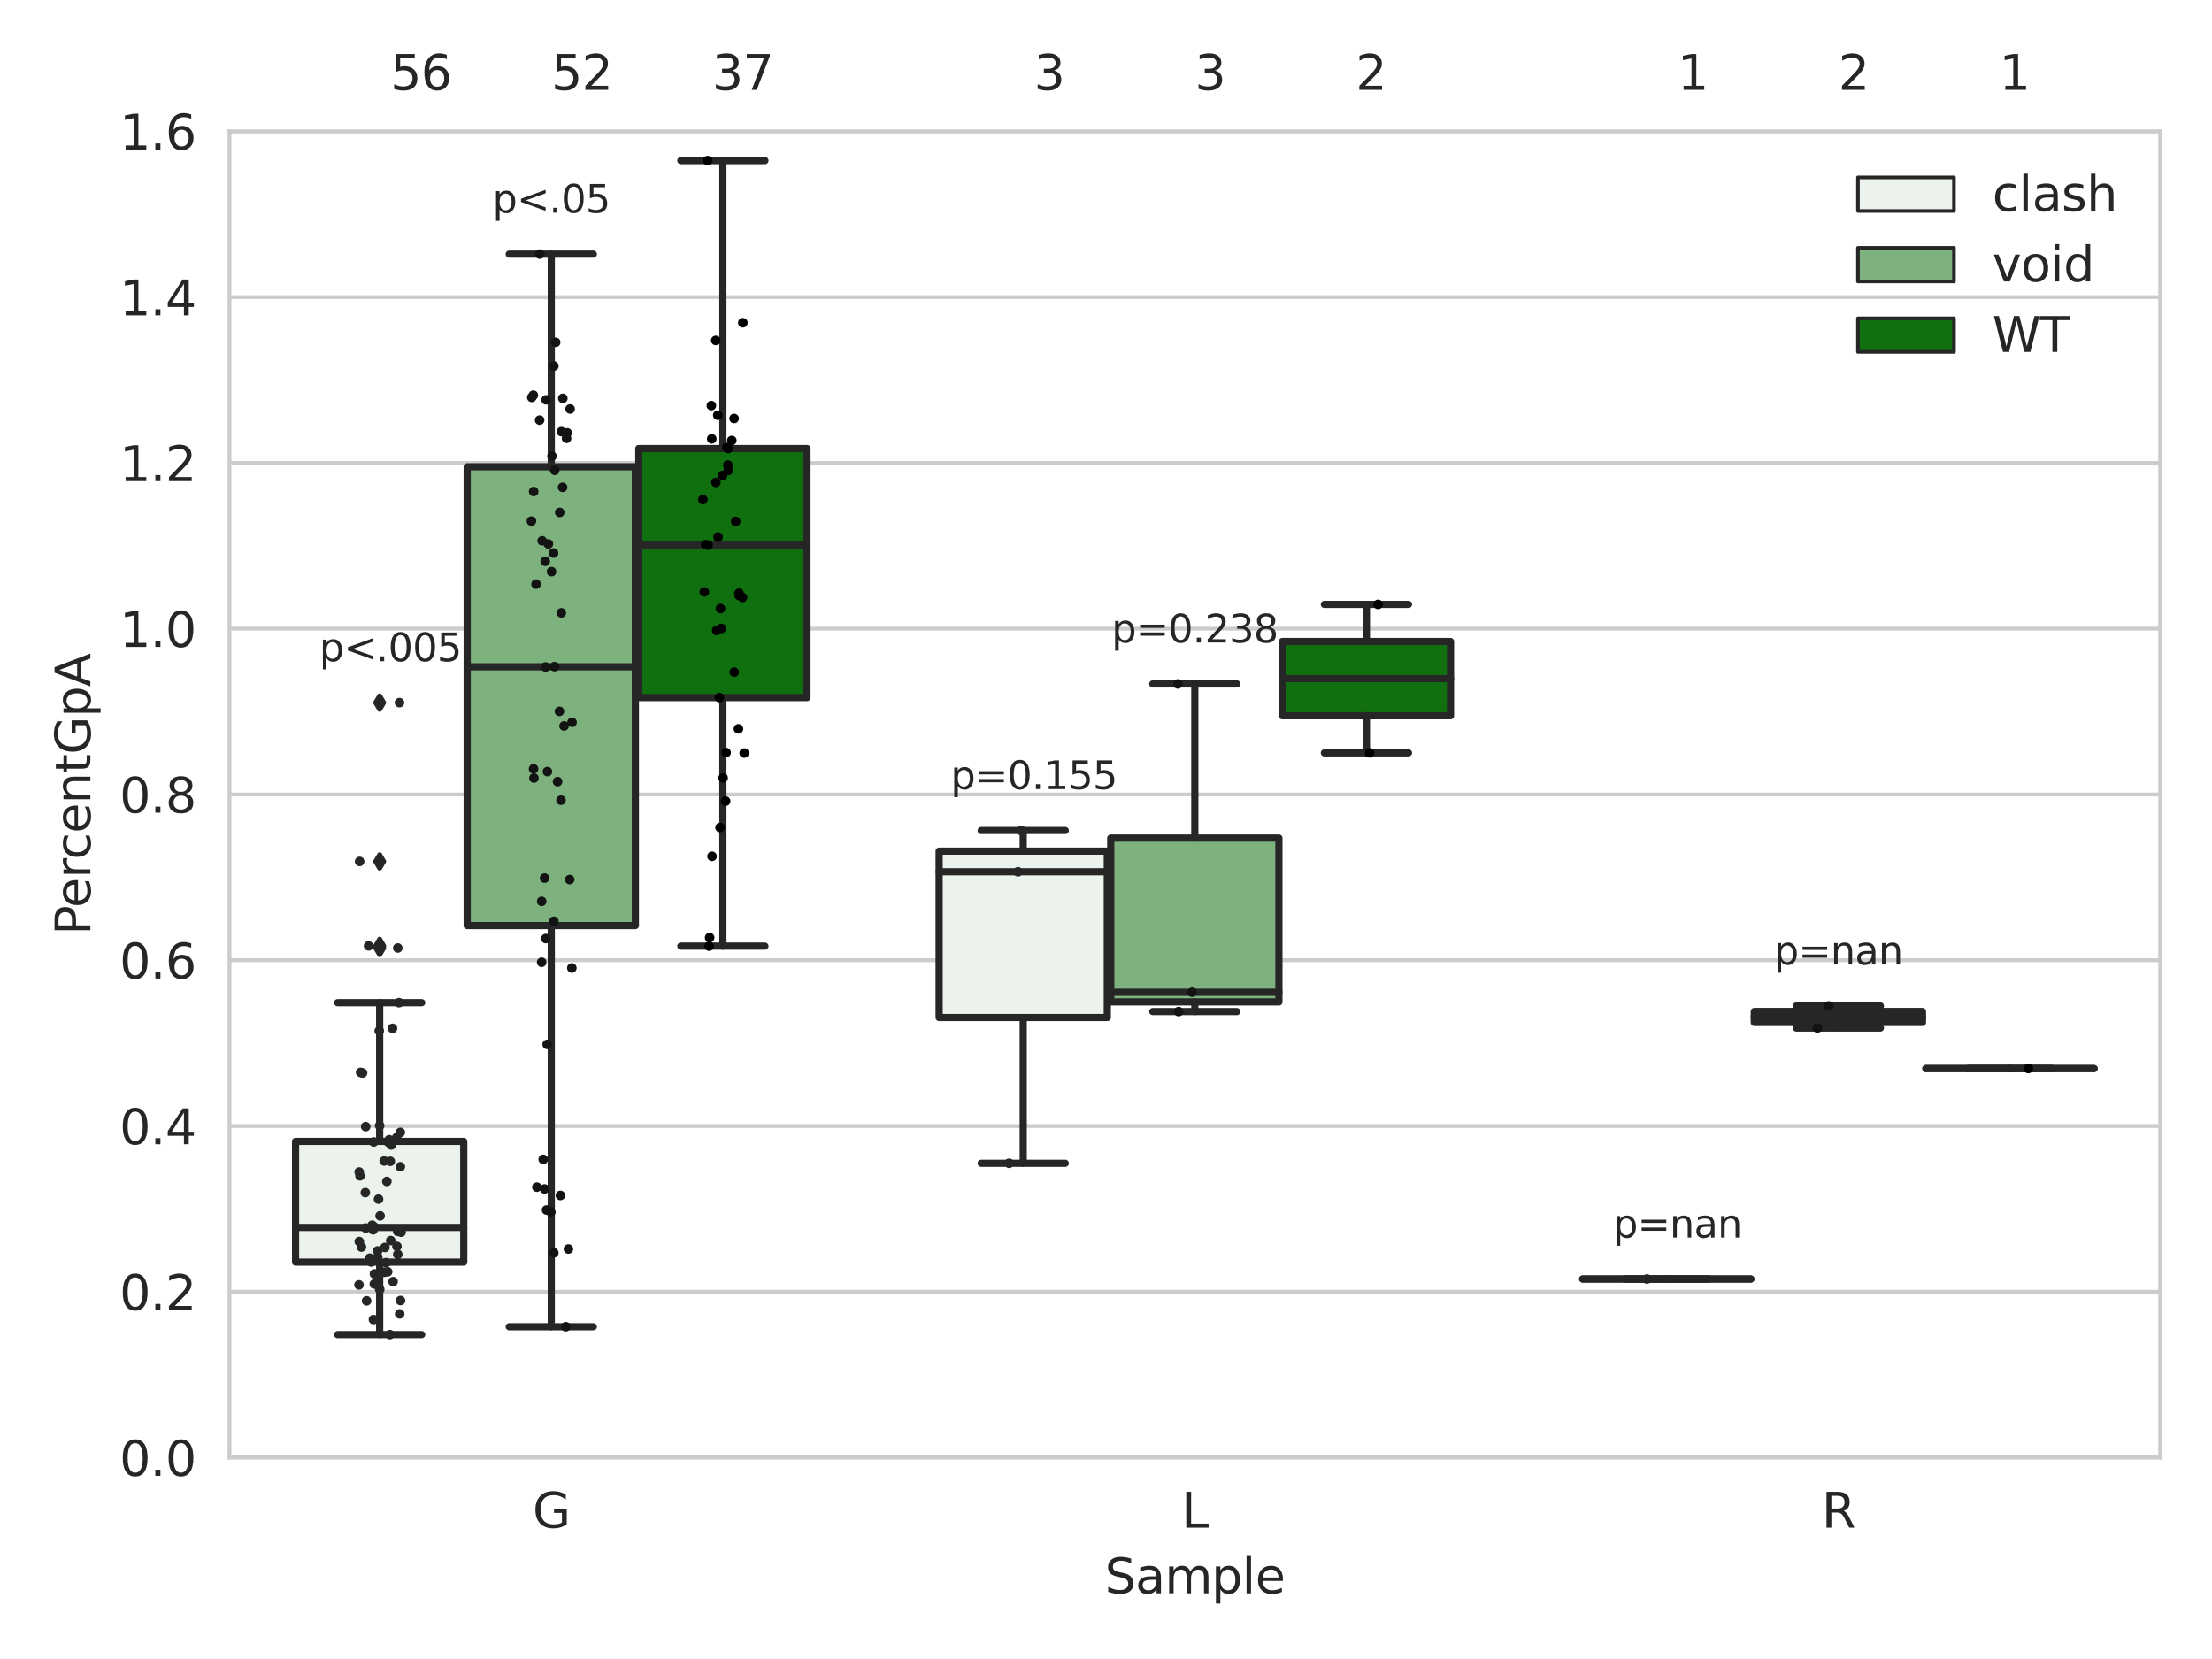 <?xml version="1.0" encoding="utf-8" standalone="no"?>
<!DOCTYPE svg PUBLIC "-//W3C//DTD SVG 1.1//EN"
  "http://www.w3.org/Graphics/SVG/1.1/DTD/svg11.dtd">
<svg xmlns:xlink="http://www.w3.org/1999/xlink" width="460.8pt" height="345.6pt" viewBox="0 0 460.8 345.6" xmlns="http://www.w3.org/2000/svg" version="1.1">
 <defs>
  <style type="text/css">*{stroke-linejoin: round; stroke-linecap: butt}</style>
 </defs>
 <g id="figure_1">
  <g id="patch_1">
   <path d="M 0 345.6 
L 460.8 345.6 
L 460.8 0 
L 0 0 
z
" style="fill: #ffffff"/>
  </g>
  <g id="axes_1">
   <g id="patch_2">
    <path d="M 47.81 303.64 
L 450 303.64 
L 450 27.354 
L 47.81 27.354 
z
" style="fill: #ffffff"/>
   </g>
   <g id="matplotlib.axis_1">
    <g id="xtick_1">
     <g id="text_1">
      <!-- G -->
      <g style="fill: #262626" transform="translate(110.967 318.238)scale(0.1 -0.1)">
       <defs>
        <path id="DejaVuSans-47" d="M 3809 666 
L 3809 1919 
L 2778 1919 
L 2778 2438 
L 4434 2438 
L 4434 434 
Q 4069 175 3628 42 
Q 3188 -91 2688 -91 
Q 1594 -91 976 548 
Q 359 1188 359 2328 
Q 359 3472 976 4111 
Q 1594 4750 2688 4750 
Q 3144 4750 3555 4637 
Q 3966 4525 4313 4306 
L 4313 3634 
Q 3963 3931 3569 4081 
Q 3175 4231 2741 4231 
Q 1884 4231 1454 3753 
Q 1025 3275 1025 2328 
Q 1025 1384 1454 906 
Q 1884 428 2741 428 
Q 3075 428 3337 486 
Q 3600 544 3809 666 
z
" transform="scale(0.016)"/>
       </defs>
       <use xlink:href="#DejaVuSans-47"/>
      </g>
     </g>
    </g>
    <g id="xtick_2">
     <g id="text_2">
      <!-- L -->
      <g style="fill: #262626" transform="translate(246.119 318.238)scale(0.1 -0.1)">
       <defs>
        <path id="DejaVuSans-4c" d="M 628 4666 
L 1259 4666 
L 1259 531 
L 3531 531 
L 3531 0 
L 628 0 
L 628 4666 
z
" transform="scale(0.016)"/>
       </defs>
       <use xlink:href="#DejaVuSans-4c"/>
      </g>
     </g>
    </g>
    <g id="xtick_3">
     <g id="text_3">
      <!-- R -->
      <g style="fill: #262626" transform="translate(379.494 318.238)scale(0.1 -0.1)">
       <defs>
        <path id="DejaVuSans-52" d="M 2841 2188 
Q 3044 2119 3236 1894 
Q 3428 1669 3622 1275 
L 4263 0 
L 3584 0 
L 2988 1197 
Q 2756 1666 2539 1819 
Q 2322 1972 1947 1972 
L 1259 1972 
L 1259 0 
L 628 0 
L 628 4666 
L 2053 4666 
Q 2853 4666 3247 4331 
Q 3641 3997 3641 3322 
Q 3641 2881 3436 2590 
Q 3231 2300 2841 2188 
z
M 1259 4147 
L 1259 2491 
L 2053 2491 
Q 2509 2491 2742 2702 
Q 2975 2913 2975 3322 
Q 2975 3731 2742 3939 
Q 2509 4147 2053 4147 
L 1259 4147 
z
" transform="scale(0.016)"/>
       </defs>
       <use xlink:href="#DejaVuSans-52"/>
      </g>
     </g>
    </g>
    <g id="text_4">
     <!-- Sample -->
     <g style="fill: #262626" transform="translate(230.157 331.917)scale(0.1 -0.1)">
      <defs>
       <path id="DejaVuSans-53" d="M 3425 4513 
L 3425 3897 
Q 3066 4069 2747 4153 
Q 2428 4238 2131 4238 
Q 1616 4238 1336 4038 
Q 1056 3838 1056 3469 
Q 1056 3159 1242 3001 
Q 1428 2844 1947 2747 
L 2328 2669 
Q 3034 2534 3370 2195 
Q 3706 1856 3706 1288 
Q 3706 609 3251 259 
Q 2797 -91 1919 -91 
Q 1588 -91 1214 -16 
Q 841 59 441 206 
L 441 856 
Q 825 641 1194 531 
Q 1563 422 1919 422 
Q 2459 422 2753 634 
Q 3047 847 3047 1241 
Q 3047 1584 2836 1778 
Q 2625 1972 2144 2069 
L 1759 2144 
Q 1053 2284 737 2584 
Q 422 2884 422 3419 
Q 422 4038 858 4394 
Q 1294 4750 2059 4750 
Q 2388 4750 2728 4690 
Q 3069 4631 3425 4513 
z
" transform="scale(0.016)"/>
       <path id="DejaVuSans-61" d="M 2194 1759 
Q 1497 1759 1228 1600 
Q 959 1441 959 1056 
Q 959 750 1161 570 
Q 1363 391 1709 391 
Q 2188 391 2477 730 
Q 2766 1069 2766 1631 
L 2766 1759 
L 2194 1759 
z
M 3341 1997 
L 3341 0 
L 2766 0 
L 2766 531 
Q 2569 213 2275 61 
Q 1981 -91 1556 -91 
Q 1019 -91 701 211 
Q 384 513 384 1019 
Q 384 1609 779 1909 
Q 1175 2209 1959 2209 
L 2766 2209 
L 2766 2266 
Q 2766 2663 2505 2880 
Q 2244 3097 1772 3097 
Q 1472 3097 1187 3025 
Q 903 2953 641 2809 
L 641 3341 
Q 956 3463 1253 3523 
Q 1550 3584 1831 3584 
Q 2591 3584 2966 3190 
Q 3341 2797 3341 1997 
z
" transform="scale(0.016)"/>
       <path id="DejaVuSans-6d" d="M 3328 2828 
Q 3544 3216 3844 3400 
Q 4144 3584 4550 3584 
Q 5097 3584 5394 3201 
Q 5691 2819 5691 2113 
L 5691 0 
L 5113 0 
L 5113 2094 
Q 5113 2597 4934 2840 
Q 4756 3084 4391 3084 
Q 3944 3084 3684 2787 
Q 3425 2491 3425 1978 
L 3425 0 
L 2847 0 
L 2847 2094 
Q 2847 2600 2669 2842 
Q 2491 3084 2119 3084 
Q 1678 3084 1418 2786 
Q 1159 2488 1159 1978 
L 1159 0 
L 581 0 
L 581 3500 
L 1159 3500 
L 1159 2956 
Q 1356 3278 1631 3431 
Q 1906 3584 2284 3584 
Q 2666 3584 2933 3390 
Q 3200 3197 3328 2828 
z
" transform="scale(0.016)"/>
       <path id="DejaVuSans-70" d="M 1159 525 
L 1159 -1331 
L 581 -1331 
L 581 3500 
L 1159 3500 
L 1159 2969 
Q 1341 3281 1617 3432 
Q 1894 3584 2278 3584 
Q 2916 3584 3314 3078 
Q 3713 2572 3713 1747 
Q 3713 922 3314 415 
Q 2916 -91 2278 -91 
Q 1894 -91 1617 61 
Q 1341 213 1159 525 
z
M 3116 1747 
Q 3116 2381 2855 2742 
Q 2594 3103 2138 3103 
Q 1681 3103 1420 2742 
Q 1159 2381 1159 1747 
Q 1159 1113 1420 752 
Q 1681 391 2138 391 
Q 2594 391 2855 752 
Q 3116 1113 3116 1747 
z
" transform="scale(0.016)"/>
       <path id="DejaVuSans-6c" d="M 603 4863 
L 1178 4863 
L 1178 0 
L 603 0 
L 603 4863 
z
" transform="scale(0.016)"/>
       <path id="DejaVuSans-65" d="M 3597 1894 
L 3597 1613 
L 953 1613 
Q 991 1019 1311 708 
Q 1631 397 2203 397 
Q 2534 397 2845 478 
Q 3156 559 3463 722 
L 3463 178 
Q 3153 47 2828 -22 
Q 2503 -91 2169 -91 
Q 1331 -91 842 396 
Q 353 884 353 1716 
Q 353 2575 817 3079 
Q 1281 3584 2069 3584 
Q 2775 3584 3186 3129 
Q 3597 2675 3597 1894 
z
M 3022 2063 
Q 3016 2534 2758 2815 
Q 2500 3097 2075 3097 
Q 1594 3097 1305 2825 
Q 1016 2553 972 2059 
L 3022 2063 
z
" transform="scale(0.016)"/>
      </defs>
      <use xlink:href="#DejaVuSans-53"/>
      <use xlink:href="#DejaVuSans-61" x="63.477"/>
      <use xlink:href="#DejaVuSans-6d" x="124.756"/>
      <use xlink:href="#DejaVuSans-70" x="222.168"/>
      <use xlink:href="#DejaVuSans-6c" x="285.645"/>
      <use xlink:href="#DejaVuSans-65" x="313.428"/>
     </g>
    </g>
   </g>
   <g id="matplotlib.axis_2">
    <g id="ytick_1">
     <g id="line2d_1">
      <path d="M 47.81 303.64 
L 450 303.64 
" clip-path="url(#pcc4aa2f882)" style="fill: none; stroke: #cccccc; stroke-width: 0.8; stroke-linecap: round"/>
     </g>
     <g id="text_5">
      <!-- 0.0 -->
      <g style="fill: #262626" transform="translate(24.907 307.439)scale(0.1 -0.1)">
       <defs>
        <path id="DejaVuSans-30" d="M 2034 4250 
Q 1547 4250 1301 3770 
Q 1056 3291 1056 2328 
Q 1056 1369 1301 889 
Q 1547 409 2034 409 
Q 2525 409 2770 889 
Q 3016 1369 3016 2328 
Q 3016 3291 2770 3770 
Q 2525 4250 2034 4250 
z
M 2034 4750 
Q 2819 4750 3233 4129 
Q 3647 3509 3647 2328 
Q 3647 1150 3233 529 
Q 2819 -91 2034 -91 
Q 1250 -91 836 529 
Q 422 1150 422 2328 
Q 422 3509 836 4129 
Q 1250 4750 2034 4750 
z
" transform="scale(0.016)"/>
        <path id="DejaVuSans-2e" d="M 684 794 
L 1344 794 
L 1344 0 
L 684 0 
L 684 794 
z
" transform="scale(0.016)"/>
       </defs>
       <use xlink:href="#DejaVuSans-30"/>
       <use xlink:href="#DejaVuSans-2e" x="63.623"/>
       <use xlink:href="#DejaVuSans-30" x="95.41"/>
      </g>
     </g>
    </g>
    <g id="ytick_2">
     <g id="line2d_2">
      <path d="M 47.81 269.104 
L 450 269.104 
" clip-path="url(#pcc4aa2f882)" style="fill: none; stroke: #cccccc; stroke-width: 0.8; stroke-linecap: round"/>
     </g>
     <g id="text_6">
      <!-- 0.2 -->
      <g style="fill: #262626" transform="translate(24.907 272.903)scale(0.1 -0.1)">
       <defs>
        <path id="DejaVuSans-32" d="M 1228 531 
L 3431 531 
L 3431 0 
L 469 0 
L 469 531 
Q 828 903 1448 1529 
Q 2069 2156 2228 2338 
Q 2531 2678 2651 2914 
Q 2772 3150 2772 3378 
Q 2772 3750 2511 3984 
Q 2250 4219 1831 4219 
Q 1534 4219 1204 4116 
Q 875 4013 500 3803 
L 500 4441 
Q 881 4594 1212 4672 
Q 1544 4750 1819 4750 
Q 2544 4750 2975 4387 
Q 3406 4025 3406 3419 
Q 3406 3131 3298 2873 
Q 3191 2616 2906 2266 
Q 2828 2175 2409 1742 
Q 1991 1309 1228 531 
z
" transform="scale(0.016)"/>
       </defs>
       <use xlink:href="#DejaVuSans-30"/>
       <use xlink:href="#DejaVuSans-2e" x="63.623"/>
       <use xlink:href="#DejaVuSans-32" x="95.41"/>
      </g>
     </g>
    </g>
    <g id="ytick_3">
     <g id="line2d_3">
      <path d="M 47.81 234.568 
L 450 234.568 
" clip-path="url(#pcc4aa2f882)" style="fill: none; stroke: #cccccc; stroke-width: 0.8; stroke-linecap: round"/>
     </g>
     <g id="text_7">
      <!-- 0.4 -->
      <g style="fill: #262626" transform="translate(24.907 238.368)scale(0.1 -0.1)">
       <defs>
        <path id="DejaVuSans-34" d="M 2419 4116 
L 825 1625 
L 2419 1625 
L 2419 4116 
z
M 2253 4666 
L 3047 4666 
L 3047 1625 
L 3713 1625 
L 3713 1100 
L 3047 1100 
L 3047 0 
L 2419 0 
L 2419 1100 
L 313 1100 
L 313 1709 
L 2253 4666 
z
" transform="scale(0.016)"/>
       </defs>
       <use xlink:href="#DejaVuSans-30"/>
       <use xlink:href="#DejaVuSans-2e" x="63.623"/>
       <use xlink:href="#DejaVuSans-34" x="95.41"/>
      </g>
     </g>
    </g>
    <g id="ytick_4">
     <g id="line2d_4">
      <path d="M 47.81 200.033 
L 450 200.033 
" clip-path="url(#pcc4aa2f882)" style="fill: none; stroke: #cccccc; stroke-width: 0.8; stroke-linecap: round"/>
     </g>
     <g id="text_8">
      <!-- 0.6 -->
      <g style="fill: #262626" transform="translate(24.907 203.832)scale(0.1 -0.1)">
       <defs>
        <path id="DejaVuSans-36" d="M 2113 2584 
Q 1688 2584 1439 2293 
Q 1191 2003 1191 1497 
Q 1191 994 1439 701 
Q 1688 409 2113 409 
Q 2538 409 2786 701 
Q 3034 994 3034 1497 
Q 3034 2003 2786 2293 
Q 2538 2584 2113 2584 
z
M 3366 4563 
L 3366 3988 
Q 3128 4100 2886 4159 
Q 2644 4219 2406 4219 
Q 1781 4219 1451 3797 
Q 1122 3375 1075 2522 
Q 1259 2794 1537 2939 
Q 1816 3084 2150 3084 
Q 2853 3084 3261 2657 
Q 3669 2231 3669 1497 
Q 3669 778 3244 343 
Q 2819 -91 2113 -91 
Q 1303 -91 875 529 
Q 447 1150 447 2328 
Q 447 3434 972 4092 
Q 1497 4750 2381 4750 
Q 2619 4750 2861 4703 
Q 3103 4656 3366 4563 
z
" transform="scale(0.016)"/>
       </defs>
       <use xlink:href="#DejaVuSans-30"/>
       <use xlink:href="#DejaVuSans-2e" x="63.623"/>
       <use xlink:href="#DejaVuSans-36" x="95.41"/>
      </g>
     </g>
    </g>
    <g id="ytick_5">
     <g id="line2d_5">
      <path d="M 47.81 165.497 
L 450 165.497 
" clip-path="url(#pcc4aa2f882)" style="fill: none; stroke: #cccccc; stroke-width: 0.8; stroke-linecap: round"/>
     </g>
     <g id="text_9">
      <!-- 0.8 -->
      <g style="fill: #262626" transform="translate(24.907 169.296)scale(0.1 -0.1)">
       <defs>
        <path id="DejaVuSans-38" d="M 2034 2216 
Q 1584 2216 1326 1975 
Q 1069 1734 1069 1313 
Q 1069 891 1326 650 
Q 1584 409 2034 409 
Q 2484 409 2743 651 
Q 3003 894 3003 1313 
Q 3003 1734 2745 1975 
Q 2488 2216 2034 2216 
z
M 1403 2484 
Q 997 2584 770 2862 
Q 544 3141 544 3541 
Q 544 4100 942 4425 
Q 1341 4750 2034 4750 
Q 2731 4750 3128 4425 
Q 3525 4100 3525 3541 
Q 3525 3141 3298 2862 
Q 3072 2584 2669 2484 
Q 3125 2378 3379 2068 
Q 3634 1759 3634 1313 
Q 3634 634 3220 271 
Q 2806 -91 2034 -91 
Q 1263 -91 848 271 
Q 434 634 434 1313 
Q 434 1759 690 2068 
Q 947 2378 1403 2484 
z
M 1172 3481 
Q 1172 3119 1398 2916 
Q 1625 2713 2034 2713 
Q 2441 2713 2670 2916 
Q 2900 3119 2900 3481 
Q 2900 3844 2670 4047 
Q 2441 4250 2034 4250 
Q 1625 4250 1398 4047 
Q 1172 3844 1172 3481 
z
" transform="scale(0.016)"/>
       </defs>
       <use xlink:href="#DejaVuSans-30"/>
       <use xlink:href="#DejaVuSans-2e" x="63.623"/>
       <use xlink:href="#DejaVuSans-38" x="95.41"/>
      </g>
     </g>
    </g>
    <g id="ytick_6">
     <g id="line2d_6">
      <path d="M 47.81 130.961 
L 450 130.961 
" clip-path="url(#pcc4aa2f882)" style="fill: none; stroke: #cccccc; stroke-width: 0.8; stroke-linecap: round"/>
     </g>
     <g id="text_10">
      <!-- 1.0 -->
      <g style="fill: #262626" transform="translate(24.907 134.76)scale(0.1 -0.1)">
       <defs>
        <path id="DejaVuSans-31" d="M 794 531 
L 1825 531 
L 1825 4091 
L 703 3866 
L 703 4441 
L 1819 4666 
L 2450 4666 
L 2450 531 
L 3481 531 
L 3481 0 
L 794 0 
L 794 531 
z
" transform="scale(0.016)"/>
       </defs>
       <use xlink:href="#DejaVuSans-31"/>
       <use xlink:href="#DejaVuSans-2e" x="63.623"/>
       <use xlink:href="#DejaVuSans-30" x="95.41"/>
      </g>
     </g>
    </g>
    <g id="ytick_7">
     <g id="line2d_7">
      <path d="M 47.81 96.425 
L 450 96.425 
" clip-path="url(#pcc4aa2f882)" style="fill: none; stroke: #cccccc; stroke-width: 0.8; stroke-linecap: round"/>
     </g>
     <g id="text_11">
      <!-- 1.2 -->
      <g style="fill: #262626" transform="translate(24.907 100.225)scale(0.1 -0.1)">
       <use xlink:href="#DejaVuSans-31"/>
       <use xlink:href="#DejaVuSans-2e" x="63.623"/>
       <use xlink:href="#DejaVuSans-32" x="95.41"/>
      </g>
     </g>
    </g>
    <g id="ytick_8">
     <g id="line2d_8">
      <path d="M 47.81 61.89 
L 450 61.89 
" clip-path="url(#pcc4aa2f882)" style="fill: none; stroke: #cccccc; stroke-width: 0.8; stroke-linecap: round"/>
     </g>
     <g id="text_12">
      <!-- 1.4 -->
      <g style="fill: #262626" transform="translate(24.907 65.689)scale(0.1 -0.1)">
       <use xlink:href="#DejaVuSans-31"/>
       <use xlink:href="#DejaVuSans-2e" x="63.623"/>
       <use xlink:href="#DejaVuSans-34" x="95.41"/>
      </g>
     </g>
    </g>
    <g id="ytick_9">
     <g id="line2d_9">
      <path d="M 47.81 27.354 
L 450 27.354 
" clip-path="url(#pcc4aa2f882)" style="fill: none; stroke: #cccccc; stroke-width: 0.8; stroke-linecap: round"/>
     </g>
     <g id="text_13">
      <!-- 1.6 -->
      <g style="fill: #262626" transform="translate(24.907 31.153)scale(0.1 -0.1)">
       <use xlink:href="#DejaVuSans-31"/>
       <use xlink:href="#DejaVuSans-2e" x="63.623"/>
       <use xlink:href="#DejaVuSans-36" x="95.41"/>
      </g>
     </g>
    </g>
    <g id="text_14">
     <!-- PercentGpA -->
     <g style="fill: #262626" transform="translate(18.827 194.774)rotate(-90)scale(0.1 -0.1)">
      <defs>
       <path id="DejaVuSans-50" d="M 1259 4147 
L 1259 2394 
L 2053 2394 
Q 2494 2394 2734 2622 
Q 2975 2850 2975 3272 
Q 2975 3691 2734 3919 
Q 2494 4147 2053 4147 
L 1259 4147 
z
M 628 4666 
L 2053 4666 
Q 2838 4666 3239 4311 
Q 3641 3956 3641 3272 
Q 3641 2581 3239 2228 
Q 2838 1875 2053 1875 
L 1259 1875 
L 1259 0 
L 628 0 
L 628 4666 
z
" transform="scale(0.016)"/>
       <path id="DejaVuSans-72" d="M 2631 2963 
Q 2534 3019 2420 3045 
Q 2306 3072 2169 3072 
Q 1681 3072 1420 2755 
Q 1159 2438 1159 1844 
L 1159 0 
L 581 0 
L 581 3500 
L 1159 3500 
L 1159 2956 
Q 1341 3275 1631 3429 
Q 1922 3584 2338 3584 
Q 2397 3584 2469 3576 
Q 2541 3569 2628 3553 
L 2631 2963 
z
" transform="scale(0.016)"/>
       <path id="DejaVuSans-63" d="M 3122 3366 
L 3122 2828 
Q 2878 2963 2633 3030 
Q 2388 3097 2138 3097 
Q 1578 3097 1268 2742 
Q 959 2388 959 1747 
Q 959 1106 1268 751 
Q 1578 397 2138 397 
Q 2388 397 2633 464 
Q 2878 531 3122 666 
L 3122 134 
Q 2881 22 2623 -34 
Q 2366 -91 2075 -91 
Q 1284 -91 818 406 
Q 353 903 353 1747 
Q 353 2603 823 3093 
Q 1294 3584 2113 3584 
Q 2378 3584 2631 3529 
Q 2884 3475 3122 3366 
z
" transform="scale(0.016)"/>
       <path id="DejaVuSans-6e" d="M 3513 2113 
L 3513 0 
L 2938 0 
L 2938 2094 
Q 2938 2591 2744 2837 
Q 2550 3084 2163 3084 
Q 1697 3084 1428 2787 
Q 1159 2491 1159 1978 
L 1159 0 
L 581 0 
L 581 3500 
L 1159 3500 
L 1159 2956 
Q 1366 3272 1645 3428 
Q 1925 3584 2291 3584 
Q 2894 3584 3203 3211 
Q 3513 2838 3513 2113 
z
" transform="scale(0.016)"/>
       <path id="DejaVuSans-74" d="M 1172 4494 
L 1172 3500 
L 2356 3500 
L 2356 3053 
L 1172 3053 
L 1172 1153 
Q 1172 725 1289 603 
Q 1406 481 1766 481 
L 2356 481 
L 2356 0 
L 1766 0 
Q 1100 0 847 248 
Q 594 497 594 1153 
L 594 3053 
L 172 3053 
L 172 3500 
L 594 3500 
L 594 4494 
L 1172 4494 
z
" transform="scale(0.016)"/>
       <path id="DejaVuSans-41" d="M 2188 4044 
L 1331 1722 
L 3047 1722 
L 2188 4044 
z
M 1831 4666 
L 2547 4666 
L 4325 0 
L 3669 0 
L 3244 1197 
L 1141 1197 
L 716 0 
L 50 0 
L 1831 4666 
z
" transform="scale(0.016)"/>
      </defs>
      <use xlink:href="#DejaVuSans-50"/>
      <use xlink:href="#DejaVuSans-65" x="56.678"/>
      <use xlink:href="#DejaVuSans-72" x="118.201"/>
      <use xlink:href="#DejaVuSans-63" x="157.064"/>
      <use xlink:href="#DejaVuSans-65" x="212.045"/>
      <use xlink:href="#DejaVuSans-6e" x="273.568"/>
      <use xlink:href="#DejaVuSans-74" x="336.947"/>
      <use xlink:href="#DejaVuSans-47" x="376.156"/>
      <use xlink:href="#DejaVuSans-70" x="453.646"/>
      <use xlink:href="#DejaVuSans-41" x="517.123"/>
     </g>
    </g>
   </g>
   <g id="patch_3">
    <path d="M 61.574 262.921 
L 96.609 262.921 
L 96.609 237.777 
L 61.574 237.777 
L 61.574 262.921 
z
" clip-path="url(#pcc4aa2f882)" style="fill: #ecf2ec; stroke: #262626; stroke-width: 1.5; stroke-linejoin: miter"/>
   </g>
   <g id="patch_4">
    <path d="M 97.324 192.809 
L 132.359 192.809 
L 132.359 97.232 
L 97.324 97.232 
L 97.324 192.809 
z
" clip-path="url(#pcc4aa2f882)" style="fill: #7db17d; stroke: #262626; stroke-width: 1.5; stroke-linejoin: miter"/>
   </g>
   <g id="patch_5">
    <path d="M 133.074 145.317 
L 168.109 145.317 
L 168.109 93.433 
L 133.074 93.433 
L 133.074 145.317 
z
" clip-path="url(#pcc4aa2f882)" style="fill: #107010; stroke: #262626; stroke-width: 1.5; stroke-linejoin: miter"/>
   </g>
   <g id="patch_6">
    <path d="M 195.637 211.97 
L 230.672 211.97 
L 230.672 177.307 
L 195.637 177.307 
L 195.637 211.97 
z
" clip-path="url(#pcc4aa2f882)" style="fill: #ecf2ec; stroke: #262626; stroke-width: 1.5; stroke-linejoin: miter"/>
   </g>
   <g id="patch_7">
    <path d="M 231.387 208.716 
L 266.423 208.716 
L 266.423 174.588 
L 231.387 174.588 
L 231.387 208.716 
z
" clip-path="url(#pcc4aa2f882)" style="fill: #7db17d; stroke: #262626; stroke-width: 1.5; stroke-linejoin: miter"/>
   </g>
   <g id="patch_8">
    <path d="M 267.138 149.1 
L 302.173 149.1 
L 302.173 133.637 
L 267.138 133.637 
L 267.138 149.1 
z
" clip-path="url(#pcc4aa2f882)" style="fill: #107010; stroke: #262626; stroke-width: 1.5; stroke-linejoin: miter"/>
   </g>
   <g id="patch_9">
    <path d="M 329.701 266.439 
L 364.736 266.439 
L 364.736 266.439 
L 329.701 266.439 
L 329.701 266.439 
z
" clip-path="url(#pcc4aa2f882)" style="fill: #ecf2ec; stroke: #262626; stroke-width: 1.5; stroke-linejoin: miter"/>
   </g>
   <g id="patch_10">
    <path d="M 365.451 213.004 
L 400.486 213.004 
L 400.486 210.708 
L 365.451 210.708 
L 365.451 213.004 
z
" clip-path="url(#pcc4aa2f882)" style="fill: #7db17d; stroke: #262626; stroke-width: 1.5; stroke-linejoin: miter"/>
   </g>
   <g id="patch_11">
    <path d="M 401.201 222.601 
L 436.236 222.601 
L 436.236 222.601 
L 401.201 222.601 
L 401.201 222.601 
z
" clip-path="url(#pcc4aa2f882)" style="fill: #107010; stroke: #262626; stroke-width: 1.5; stroke-linejoin: miter"/>
   </g>
   <g id="patch_12">
    <path d="M 114.842 303.64 
L 114.842 303.64 
L 114.842 303.64 
L 114.842 303.64 
z
" clip-path="url(#pcc4aa2f882)" style="fill: #ecf2ec; stroke: #262626; stroke-width: 0.75; stroke-linejoin: miter"/>
   </g>
   <g id="patch_13">
    <path d="M 114.842 303.64 
L 114.842 303.64 
L 114.842 303.64 
L 114.842 303.64 
z
" clip-path="url(#pcc4aa2f882)" style="fill: #7db17d; stroke: #262626; stroke-width: 0.75; stroke-linejoin: miter"/>
   </g>
   <g id="patch_14">
    <path d="M 114.842 303.64 
L 114.842 303.64 
L 114.842 303.64 
L 114.842 303.64 
z
" clip-path="url(#pcc4aa2f882)" style="fill: #107010; stroke: #262626; stroke-width: 0.75; stroke-linejoin: miter"/>
   </g>
   <g id="PathCollection_1"/>
   <g id="PathCollection_2"/>
   <g id="PathCollection_3"/>
   <g id="line2d_10">
    <path d="M 79.091 262.921 
L 79.091 278.019 
" clip-path="url(#pcc4aa2f882)" style="fill: none; stroke: #262626; stroke-width: 1.5; stroke-linecap: round"/>
   </g>
   <g id="line2d_11">
    <path d="M 79.091 237.777 
L 79.091 208.878 
" clip-path="url(#pcc4aa2f882)" style="fill: none; stroke: #262626; stroke-width: 1.5; stroke-linecap: round"/>
   </g>
   <g id="line2d_12">
    <path d="M 70.333 278.019 
L 87.85 278.019 
" clip-path="url(#pcc4aa2f882)" style="fill: none; stroke: #262626; stroke-width: 1.5; stroke-linecap: round"/>
   </g>
   <g id="line2d_13">
    <path d="M 70.333 208.878 
L 87.85 208.878 
" clip-path="url(#pcc4aa2f882)" style="fill: none; stroke: #262626; stroke-width: 1.5; stroke-linecap: round"/>
   </g>
   <g id="line2d_14">
    <defs>
     <path id="madb9b4d542" d="M -0 1.414 
L 0.849 0 
L 0 -1.414 
L -0.849 -0 
z
" style="stroke: #262626; stroke-linejoin: miter"/>
    </defs>
    <g clip-path="url(#pcc4aa2f882)">
     <use xlink:href="#madb9b4d542" x="79.091" y="197.038" style="fill: #262626; stroke: #262626; stroke-linejoin: miter"/>
     <use xlink:href="#madb9b4d542" x="79.091" y="197.478" style="fill: #262626; stroke: #262626; stroke-linejoin: miter"/>
     <use xlink:href="#madb9b4d542" x="79.091" y="146.371" style="fill: #262626; stroke: #262626; stroke-linejoin: miter"/>
     <use xlink:href="#madb9b4d542" x="79.091" y="179.454" style="fill: #262626; stroke: #262626; stroke-linejoin: miter"/>
    </g>
   </g>
   <g id="line2d_15">
    <path d="M 114.842 192.809 
L 114.842 276.377 
" clip-path="url(#pcc4aa2f882)" style="fill: none; stroke: #262626; stroke-width: 1.5; stroke-linecap: round"/>
   </g>
   <g id="line2d_16">
    <path d="M 114.842 97.232 
L 114.842 52.933 
" clip-path="url(#pcc4aa2f882)" style="fill: none; stroke: #262626; stroke-width: 1.5; stroke-linecap: round"/>
   </g>
   <g id="line2d_17">
    <path d="M 106.083 276.377 
L 123.6 276.377 
" clip-path="url(#pcc4aa2f882)" style="fill: none; stroke: #262626; stroke-width: 1.5; stroke-linecap: round"/>
   </g>
   <g id="line2d_18">
    <path d="M 106.083 52.933 
L 123.6 52.933 
" clip-path="url(#pcc4aa2f882)" style="fill: none; stroke: #262626; stroke-width: 1.5; stroke-linecap: round"/>
   </g>
   <g id="line2d_19"/>
   <g id="line2d_20">
    <path d="M 150.592 145.317 
L 150.592 197.09 
" clip-path="url(#pcc4aa2f882)" style="fill: none; stroke: #262626; stroke-width: 1.5; stroke-linecap: round"/>
   </g>
   <g id="line2d_21">
    <path d="M 150.592 93.433 
L 150.592 33.455 
" clip-path="url(#pcc4aa2f882)" style="fill: none; stroke: #262626; stroke-width: 1.5; stroke-linecap: round"/>
   </g>
   <g id="line2d_22">
    <path d="M 141.833 197.09 
L 159.351 197.09 
" clip-path="url(#pcc4aa2f882)" style="fill: none; stroke: #262626; stroke-width: 1.5; stroke-linecap: round"/>
   </g>
   <g id="line2d_23">
    <path d="M 141.833 33.455 
L 159.351 33.455 
" clip-path="url(#pcc4aa2f882)" style="fill: none; stroke: #262626; stroke-width: 1.5; stroke-linecap: round"/>
   </g>
   <g id="line2d_24"/>
   <g id="line2d_25">
    <path d="M 213.155 211.97 
L 213.155 242.331 
" clip-path="url(#pcc4aa2f882)" style="fill: none; stroke: #262626; stroke-width: 1.5; stroke-linecap: round"/>
   </g>
   <g id="line2d_26">
    <path d="M 213.155 177.307 
L 213.155 173.005 
" clip-path="url(#pcc4aa2f882)" style="fill: none; stroke: #262626; stroke-width: 1.5; stroke-linecap: round"/>
   </g>
   <g id="line2d_27">
    <path d="M 204.396 242.331 
L 221.914 242.331 
" clip-path="url(#pcc4aa2f882)" style="fill: none; stroke: #262626; stroke-width: 1.5; stroke-linecap: round"/>
   </g>
   <g id="line2d_28">
    <path d="M 204.396 173.005 
L 221.914 173.005 
" clip-path="url(#pcc4aa2f882)" style="fill: none; stroke: #262626; stroke-width: 1.5; stroke-linecap: round"/>
   </g>
   <g id="line2d_29"/>
   <g id="line2d_30">
    <path d="M 248.905 208.716 
L 248.905 210.729 
" clip-path="url(#pcc4aa2f882)" style="fill: none; stroke: #262626; stroke-width: 1.5; stroke-linecap: round"/>
   </g>
   <g id="line2d_31">
    <path d="M 248.905 174.588 
L 248.905 142.475 
" clip-path="url(#pcc4aa2f882)" style="fill: none; stroke: #262626; stroke-width: 1.5; stroke-linecap: round"/>
   </g>
   <g id="line2d_32">
    <path d="M 240.146 210.729 
L 257.664 210.729 
" clip-path="url(#pcc4aa2f882)" style="fill: none; stroke: #262626; stroke-width: 1.5; stroke-linecap: round"/>
   </g>
   <g id="line2d_33">
    <path d="M 240.146 142.475 
L 257.664 142.475 
" clip-path="url(#pcc4aa2f882)" style="fill: none; stroke: #262626; stroke-width: 1.5; stroke-linecap: round"/>
   </g>
   <g id="line2d_34"/>
   <g id="line2d_35">
    <path d="M 284.655 149.1 
L 284.655 156.831 
" clip-path="url(#pcc4aa2f882)" style="fill: none; stroke: #262626; stroke-width: 1.5; stroke-linecap: round"/>
   </g>
   <g id="line2d_36">
    <path d="M 284.655 133.637 
L 284.655 125.906 
" clip-path="url(#pcc4aa2f882)" style="fill: none; stroke: #262626; stroke-width: 1.5; stroke-linecap: round"/>
   </g>
   <g id="line2d_37">
    <path d="M 275.896 156.831 
L 293.414 156.831 
" clip-path="url(#pcc4aa2f882)" style="fill: none; stroke: #262626; stroke-width: 1.5; stroke-linecap: round"/>
   </g>
   <g id="line2d_38">
    <path d="M 275.896 125.906 
L 293.414 125.906 
" clip-path="url(#pcc4aa2f882)" style="fill: none; stroke: #262626; stroke-width: 1.5; stroke-linecap: round"/>
   </g>
   <g id="line2d_39"/>
   <g id="line2d_40">
    <path d="M 347.218 266.439 
L 347.218 266.439 
" clip-path="url(#pcc4aa2f882)" style="fill: none; stroke: #262626; stroke-width: 1.5; stroke-linecap: round"/>
   </g>
   <g id="line2d_41">
    <path d="M 347.218 266.439 
L 347.218 266.439 
" clip-path="url(#pcc4aa2f882)" style="fill: none; stroke: #262626; stroke-width: 1.5; stroke-linecap: round"/>
   </g>
   <g id="line2d_42">
    <path d="M 338.459 266.439 
L 355.977 266.439 
" clip-path="url(#pcc4aa2f882)" style="fill: none; stroke: #262626; stroke-width: 1.5; stroke-linecap: round"/>
   </g>
   <g id="line2d_43">
    <path d="M 338.459 266.439 
L 355.977 266.439 
" clip-path="url(#pcc4aa2f882)" style="fill: none; stroke: #262626; stroke-width: 1.5; stroke-linecap: round"/>
   </g>
   <g id="line2d_44"/>
   <g id="line2d_45">
    <path d="M 382.968 213.004 
L 382.968 214.152 
" clip-path="url(#pcc4aa2f882)" style="fill: none; stroke: #262626; stroke-width: 1.5; stroke-linecap: round"/>
   </g>
   <g id="line2d_46">
    <path d="M 382.968 210.708 
L 382.968 209.559 
" clip-path="url(#pcc4aa2f882)" style="fill: none; stroke: #262626; stroke-width: 1.5; stroke-linecap: round"/>
   </g>
   <g id="line2d_47">
    <path d="M 374.21 214.152 
L 391.727 214.152 
" clip-path="url(#pcc4aa2f882)" style="fill: none; stroke: #262626; stroke-width: 1.5; stroke-linecap: round"/>
   </g>
   <g id="line2d_48">
    <path d="M 374.21 209.559 
L 391.727 209.559 
" clip-path="url(#pcc4aa2f882)" style="fill: none; stroke: #262626; stroke-width: 1.5; stroke-linecap: round"/>
   </g>
   <g id="line2d_49"/>
   <g id="line2d_50">
    <path d="M 418.719 222.601 
L 418.719 222.601 
" clip-path="url(#pcc4aa2f882)" style="fill: none; stroke: #262626; stroke-width: 1.5; stroke-linecap: round"/>
   </g>
   <g id="line2d_51">
    <path d="M 418.719 222.601 
L 418.719 222.601 
" clip-path="url(#pcc4aa2f882)" style="fill: none; stroke: #262626; stroke-width: 1.5; stroke-linecap: round"/>
   </g>
   <g id="line2d_52">
    <path d="M 409.96 222.601 
L 427.477 222.601 
" clip-path="url(#pcc4aa2f882)" style="fill: none; stroke: #262626; stroke-width: 1.5; stroke-linecap: round"/>
   </g>
   <g id="line2d_53">
    <path d="M 409.96 222.601 
L 427.477 222.601 
" clip-path="url(#pcc4aa2f882)" style="fill: none; stroke: #262626; stroke-width: 1.5; stroke-linecap: round"/>
   </g>
   <g id="line2d_54"/>
   <g id="line2d_55">
    <path d="M 61.574 255.706 
L 96.609 255.706 
" clip-path="url(#pcc4aa2f882)" style="fill: none; stroke: #262626; stroke-width: 1.5; stroke-linecap: round"/>
   </g>
   <g id="line2d_56">
    <path d="M 97.324 138.908 
L 132.359 138.908 
" clip-path="url(#pcc4aa2f882)" style="fill: none; stroke: #262626; stroke-width: 1.5; stroke-linecap: round"/>
   </g>
   <g id="line2d_57">
    <path d="M 133.074 113.559 
L 168.109 113.559 
" clip-path="url(#pcc4aa2f882)" style="fill: none; stroke: #262626; stroke-width: 1.5; stroke-linecap: round"/>
   </g>
   <g id="line2d_58">
    <path d="M 195.637 181.609 
L 230.672 181.609 
" clip-path="url(#pcc4aa2f882)" style="fill: none; stroke: #262626; stroke-width: 1.5; stroke-linecap: round"/>
   </g>
   <g id="line2d_59">
    <path d="M 231.387 206.702 
L 266.423 206.702 
" clip-path="url(#pcc4aa2f882)" style="fill: none; stroke: #262626; stroke-width: 1.5; stroke-linecap: round"/>
   </g>
   <g id="line2d_60">
    <path d="M 267.138 141.369 
L 302.173 141.369 
" clip-path="url(#pcc4aa2f882)" style="fill: none; stroke: #262626; stroke-width: 1.5; stroke-linecap: round"/>
   </g>
   <g id="line2d_61">
    <path d="M 329.701 266.439 
L 364.736 266.439 
" clip-path="url(#pcc4aa2f882)" style="fill: none; stroke: #262626; stroke-width: 1.5; stroke-linecap: round"/>
   </g>
   <g id="line2d_62">
    <path d="M 365.451 211.856 
L 400.486 211.856 
" clip-path="url(#pcc4aa2f882)" style="fill: none; stroke: #262626; stroke-width: 1.5; stroke-linecap: round"/>
   </g>
   <g id="line2d_63">
    <path d="M 401.201 222.601 
L 436.236 222.601 
" clip-path="url(#pcc4aa2f882)" style="fill: none; stroke: #262626; stroke-width: 1.5; stroke-linecap: round"/>
   </g>
   <g id="patch_15">
    <path d="M 47.81 303.64 
L 47.81 27.354 
" style="fill: none; stroke: #cccccc; stroke-width: 0.8; stroke-linejoin: miter; stroke-linecap: square"/>
   </g>
   <g id="patch_16">
    <path d="M 450 303.64 
L 450 27.354 
" style="fill: none; stroke: #cccccc; stroke-width: 0.8; stroke-linejoin: miter; stroke-linecap: square"/>
   </g>
   <g id="patch_17">
    <path d="M 47.81 303.64 
L 450 303.64 
" style="fill: none; stroke: #cccccc; stroke-width: 0.8; stroke-linejoin: miter; stroke-linecap: square"/>
   </g>
   <g id="patch_18">
    <path d="M 47.81 27.354 
L 450 27.354 
" style="fill: none; stroke: #cccccc; stroke-width: 0.8; stroke-linejoin: miter; stroke-linecap: square"/>
   </g>
   <g id="PathCollection_4">
    <defs>
     <path id="C0_0_d6ceb879c9" d="M 0 1 
C 0.265 1 0.52 0.895 0.707 0.707 
C 0.895 0.52 1 0.265 1 -0 
C 1 -0.265 0.895 -0.52 0.707 -0.707 
C 0.52 -0.895 0.265 -1 0 -1 
C -0.265 -1 -0.52 -0.895 -0.707 -0.707 
C -0.895 -0.52 -1 -0.265 -1 0 
C -1 0.265 -0.895 0.52 -0.707 0.707 
C -0.52 0.895 -0.265 1 0 1 
z
"/>
    </defs>
    <g clip-path="url(#pcc4aa2f882)">
     <use xlink:href="#C0_0_d6ceb879c9" x="80.589" y="246.113" style="fill: #262626"/>
    </g>
    <g clip-path="url(#pcc4aa2f882)">
     <use xlink:href="#C0_0_d6ceb879c9" x="82.85" y="256.525" style="fill: #262626"/>
    </g>
    <g clip-path="url(#pcc4aa2f882)">
     <use xlink:href="#C0_0_d6ceb879c9" x="76.371" y="270.989" style="fill: #262626"/>
    </g>
    <g clip-path="url(#pcc4aa2f882)">
     <use xlink:href="#C0_0_d6ceb879c9" x="80.872" y="237.918" style="fill: #262626"/>
    </g>
    <g clip-path="url(#pcc4aa2f882)">
     <use xlink:href="#C0_0_d6ceb879c9" x="78.69" y="261.864" style="fill: #262626"/>
    </g>
    <g clip-path="url(#pcc4aa2f882)">
     <use xlink:href="#C0_0_d6ceb879c9" x="80.039" y="241.861" style="fill: #262626"/>
    </g>
    <g clip-path="url(#pcc4aa2f882)">
     <use xlink:href="#C0_0_d6ceb879c9" x="77.014" y="262.108" style="fill: #262626"/>
    </g>
    <g clip-path="url(#pcc4aa2f882)">
     <use xlink:href="#C0_0_d6ceb879c9" x="77.73" y="256.193" style="fill: #262626"/>
    </g>
    <g clip-path="url(#pcc4aa2f882)">
     <use xlink:href="#C0_0_d6ceb879c9" x="81.07" y="237.431" style="fill: #262626"/>
    </g>
    <g clip-path="url(#pcc4aa2f882)">
     <use xlink:href="#C0_0_d6ceb879c9" x="79.181" y="253.287" style="fill: #262626"/>
    </g>
    <g clip-path="url(#pcc4aa2f882)">
     <use xlink:href="#C0_0_d6ceb879c9" x="80.761" y="264.938" style="fill: #262626"/>
    </g>
    <g clip-path="url(#pcc4aa2f882)">
     <use xlink:href="#C0_0_d6ceb879c9" x="78.526" y="265.632" style="fill: #262626"/>
    </g>
    <g clip-path="url(#pcc4aa2f882)">
     <use xlink:href="#C0_0_d6ceb879c9" x="83.263" y="273.708" style="fill: #262626"/>
    </g>
    <g clip-path="url(#pcc4aa2f882)">
     <use xlink:href="#C0_0_d6ceb879c9" x="81.395" y="258.441" style="fill: #262626"/>
    </g>
    <g clip-path="url(#pcc4aa2f882)">
     <use xlink:href="#C0_0_d6ceb879c9" x="75.529" y="223.521" style="fill: #262626"/>
    </g>
    <g clip-path="url(#pcc4aa2f882)">
     <use xlink:href="#C0_0_d6ceb879c9" x="77.977" y="267.484" style="fill: #262626"/>
    </g>
    <g clip-path="url(#pcc4aa2f882)">
     <use xlink:href="#C0_0_d6ceb879c9" x="74.843" y="258.633" style="fill: #262626"/>
    </g>
    <g clip-path="url(#pcc4aa2f882)">
     <use xlink:href="#C0_0_d6ceb879c9" x="81.503" y="238.523" style="fill: #262626"/>
    </g>
    <g clip-path="url(#pcc4aa2f882)">
     <use xlink:href="#C0_0_d6ceb879c9" x="79.089" y="234.504" style="fill: #262626"/>
    </g>
    <g clip-path="url(#pcc4aa2f882)">
     <use xlink:href="#C0_0_d6ceb879c9" x="76.782" y="197.038" style="fill: #262626"/>
    </g>
    <g clip-path="url(#pcc4aa2f882)">
     <use xlink:href="#C0_0_d6ceb879c9" x="78.857" y="249.806" style="fill: #262626"/>
    </g>
    <g clip-path="url(#pcc4aa2f882)">
     <use xlink:href="#C0_0_d6ceb879c9" x="81.885" y="266.983" style="fill: #262626"/>
    </g>
    <g clip-path="url(#pcc4aa2f882)">
     <use xlink:href="#C0_0_d6ceb879c9" x="80.062" y="265.032" style="fill: #262626"/>
    </g>
    <g clip-path="url(#pcc4aa2f882)">
     <use xlink:href="#C0_0_d6ceb879c9" x="74.829" y="244.156" style="fill: #262626"/>
    </g>
    <g clip-path="url(#pcc4aa2f882)">
     <use xlink:href="#C0_0_d6ceb879c9" x="83.559" y="256.688" style="fill: #262626"/>
    </g>
    <g clip-path="url(#pcc4aa2f882)">
     <use xlink:href="#C0_0_d6ceb879c9" x="77.321" y="262.883" style="fill: #262626"/>
    </g>
    <g clip-path="url(#pcc4aa2f882)">
     <use xlink:href="#C0_0_d6ceb879c9" x="83.427" y="270.931" style="fill: #262626"/>
    </g>
    <g clip-path="url(#pcc4aa2f882)">
     <use xlink:href="#C0_0_d6ceb879c9" x="78.002" y="265.371" style="fill: #262626"/>
    </g>
    <g clip-path="url(#pcc4aa2f882)">
     <use xlink:href="#C0_0_d6ceb879c9" x="82.649" y="236.976" style="fill: #262626"/>
    </g>
    <g clip-path="url(#pcc4aa2f882)">
     <use xlink:href="#C0_0_d6ceb879c9" x="77.934" y="255.585" style="fill: #262626"/>
    </g>
    <g clip-path="url(#pcc4aa2f882)">
     <use xlink:href="#C0_0_d6ceb879c9" x="77.793" y="274.891" style="fill: #262626"/>
    </g>
    <g clip-path="url(#pcc4aa2f882)">
     <use xlink:href="#C0_0_d6ceb879c9" x="74.789" y="267.664" style="fill: #262626"/>
    </g>
    <g clip-path="url(#pcc4aa2f882)">
     <use xlink:href="#C0_0_d6ceb879c9" x="82.864" y="197.478" style="fill: #262626"/>
    </g>
    <g clip-path="url(#pcc4aa2f882)">
     <use xlink:href="#C0_0_d6ceb879c9" x="81.303" y="241.922" style="fill: #262626"/>
    </g>
    <g clip-path="url(#pcc4aa2f882)">
     <use xlink:href="#C0_0_d6ceb879c9" x="75.123" y="223.406" style="fill: #262626"/>
    </g>
    <g clip-path="url(#pcc4aa2f882)">
     <use xlink:href="#C0_0_d6ceb879c9" x="82.861" y="261.315" style="fill: #262626"/>
    </g>
    <g clip-path="url(#pcc4aa2f882)">
     <use xlink:href="#C0_0_d6ceb879c9" x="83.219" y="146.371" style="fill: #262626"/>
    </g>
    <g clip-path="url(#pcc4aa2f882)">
     <use xlink:href="#C0_0_d6ceb879c9" x="77.845" y="237.893" style="fill: #262626"/>
    </g>
    <g clip-path="url(#pcc4aa2f882)">
     <use xlink:href="#C0_0_d6ceb879c9" x="83.118" y="208.878" style="fill: #262626"/>
    </g>
    <g clip-path="url(#pcc4aa2f882)">
     <use xlink:href="#C0_0_d6ceb879c9" x="80.176" y="259.87" style="fill: #262626"/>
    </g>
    <g clip-path="url(#pcc4aa2f882)">
     <use xlink:href="#C0_0_d6ceb879c9" x="83.398" y="235.901" style="fill: #262626"/>
    </g>
    <g clip-path="url(#pcc4aa2f882)">
     <use xlink:href="#C0_0_d6ceb879c9" x="83.395" y="243.054" style="fill: #262626"/>
    </g>
    <g clip-path="url(#pcc4aa2f882)">
     <use xlink:href="#C0_0_d6ceb879c9" x="77.532" y="255.238" style="fill: #262626"/>
    </g>
    <g clip-path="url(#pcc4aa2f882)">
     <use xlink:href="#C0_0_d6ceb879c9" x="78.671" y="260.586" style="fill: #262626"/>
    </g>
    <g clip-path="url(#pcc4aa2f882)">
     <use xlink:href="#C0_0_d6ceb879c9" x="79" y="214.756" style="fill: #262626"/>
    </g>
    <g clip-path="url(#pcc4aa2f882)">
     <use xlink:href="#C0_0_d6ceb879c9" x="76.1" y="248.445" style="fill: #262626"/>
    </g>
    <g clip-path="url(#pcc4aa2f882)">
     <use xlink:href="#C0_0_d6ceb879c9" x="80.424" y="263.034" style="fill: #262626"/>
    </g>
    <g clip-path="url(#pcc4aa2f882)">
     <use xlink:href="#C0_0_d6ceb879c9" x="81.215" y="278.019" style="fill: #262626"/>
    </g>
    <g clip-path="url(#pcc4aa2f882)">
     <use xlink:href="#C0_0_d6ceb879c9" x="79.098" y="268.606" style="fill: #262626"/>
    </g>
    <g clip-path="url(#pcc4aa2f882)">
     <use xlink:href="#C0_0_d6ceb879c9" x="82.691" y="259.646" style="fill: #262626"/>
    </g>
    <g clip-path="url(#pcc4aa2f882)">
     <use xlink:href="#C0_0_d6ceb879c9" x="74.918" y="179.454" style="fill: #262626"/>
    </g>
    <g clip-path="url(#pcc4aa2f882)">
     <use xlink:href="#C0_0_d6ceb879c9" x="74.995" y="244.951" style="fill: #262626"/>
    </g>
    <g clip-path="url(#pcc4aa2f882)">
     <use xlink:href="#C0_0_d6ceb879c9" x="81.767" y="214.225" style="fill: #262626"/>
    </g>
    <g clip-path="url(#pcc4aa2f882)">
     <use xlink:href="#C0_0_d6ceb879c9" x="76.184" y="255.826" style="fill: #262626"/>
    </g>
    <g clip-path="url(#pcc4aa2f882)">
     <use xlink:href="#C0_0_d6ceb879c9" x="76.18" y="234.701" style="fill: #262626"/>
    </g>
    <g clip-path="url(#pcc4aa2f882)">
     <use xlink:href="#C0_0_d6ceb879c9" x="75.3" y="259.79" style="fill: #262626"/>
    </g>
   </g>
   <g id="PathCollection_5">
    <defs>
     <path id="C1_0_ee50a2c1a5" d="M 0 1 
C 0.265 1 0.52 0.895 0.707 0.707 
C 0.895 0.52 1 0.265 1 -0 
C 1 -0.265 0.895 -0.52 0.707 -0.707 
C 0.52 -0.895 0.265 -1 0 -1 
C -0.265 -1 -0.52 -0.895 -0.707 -0.707 
C -0.895 -0.52 -1 -0.265 -1 0 
C -1 0.265 -0.895 0.52 -0.707 0.707 
C -0.52 0.895 -0.265 1 0 1 
z
"/>
    </defs>
    <g clip-path="url(#pcc4aa2f882)">
     <use xlink:href="#C1_0_ee50a2c1a5" x="113.7" y="195.516" style="fill: #131313"/>
    </g>
    <g clip-path="url(#pcc4aa2f882)">
     <use xlink:href="#C1_0_ee50a2c1a5" x="116.744" y="249.041" style="fill: #131313"/>
    </g>
    <g clip-path="url(#pcc4aa2f882)">
     <use xlink:href="#C1_0_ee50a2c1a5" x="113.987" y="217.566" style="fill: #131313"/>
    </g>
    <g clip-path="url(#pcc4aa2f882)">
     <use xlink:href="#C1_0_ee50a2c1a5" x="113.855" y="252.069" style="fill: #131313"/>
    </g>
    <g clip-path="url(#pcc4aa2f882)">
     <use xlink:href="#C1_0_ee50a2c1a5" x="118.031" y="91.31" style="fill: #131313"/>
    </g>
    <g clip-path="url(#pcc4aa2f882)">
     <use xlink:href="#C1_0_ee50a2c1a5" x="114.234" y="113.31" style="fill: #131313"/>
    </g>
    <g clip-path="url(#pcc4aa2f882)">
     <use xlink:href="#C1_0_ee50a2c1a5" x="112.841" y="187.761" style="fill: #131313"/>
    </g>
    <g clip-path="url(#pcc4aa2f882)">
     <use xlink:href="#C1_0_ee50a2c1a5" x="111.15" y="160.167" style="fill: #131313"/>
    </g>
    <g clip-path="url(#pcc4aa2f882)">
     <use xlink:href="#C1_0_ee50a2c1a5" x="112.839" y="200.454" style="fill: #131313"/>
    </g>
    <g clip-path="url(#pcc4aa2f882)">
     <use xlink:href="#C1_0_ee50a2c1a5" x="113.441" y="247.679" style="fill: #131313"/>
    </g>
    <g clip-path="url(#pcc4aa2f882)">
     <use xlink:href="#C1_0_ee50a2c1a5" x="115.379" y="191.906" style="fill: #131313"/>
    </g>
    <g clip-path="url(#pcc4aa2f882)">
     <use xlink:href="#C1_0_ee50a2c1a5" x="118.413" y="260.192" style="fill: #131313"/>
    </g>
    <g clip-path="url(#pcc4aa2f882)">
     <use xlink:href="#C1_0_ee50a2c1a5" x="115.37" y="260.99" style="fill: #131313"/>
    </g>
    <g clip-path="url(#pcc4aa2f882)">
     <use xlink:href="#C1_0_ee50a2c1a5" x="111.107" y="82.322" style="fill: #131313"/>
    </g>
    <g clip-path="url(#pcc4aa2f882)">
     <use xlink:href="#C1_0_ee50a2c1a5" x="119.167" y="150.462" style="fill: #131313"/>
    </g>
    <g clip-path="url(#pcc4aa2f882)">
     <use xlink:href="#C1_0_ee50a2c1a5" x="119.124" y="201.644" style="fill: #131313"/>
    </g>
    <g clip-path="url(#pcc4aa2f882)">
     <use xlink:href="#C1_0_ee50a2c1a5" x="116.154" y="162.826" style="fill: #131313"/>
    </g>
    <g clip-path="url(#pcc4aa2f882)">
     <use xlink:href="#C1_0_ee50a2c1a5" x="117.199" y="101.518" style="fill: #131313"/>
    </g>
    <g clip-path="url(#pcc4aa2f882)">
     <use xlink:href="#C1_0_ee50a2c1a5" x="112.94" y="112.66" style="fill: #131313"/>
    </g>
    <g clip-path="url(#pcc4aa2f882)">
     <use xlink:href="#C1_0_ee50a2c1a5" x="116.537" y="148.187" style="fill: #131313"/>
    </g>
    <g clip-path="url(#pcc4aa2f882)">
     <use xlink:href="#C1_0_ee50a2c1a5" x="114.896" y="119.082" style="fill: #131313"/>
    </g>
    <g clip-path="url(#pcc4aa2f882)">
     <use xlink:href="#C1_0_ee50a2c1a5" x="112.451" y="52.933" style="fill: #131313"/>
    </g>
    <g clip-path="url(#pcc4aa2f882)">
     <use xlink:href="#C1_0_ee50a2c1a5" x="117.505" y="151.223" style="fill: #131313"/>
    </g>
    <g clip-path="url(#pcc4aa2f882)">
     <use xlink:href="#C1_0_ee50a2c1a5" x="111.67" y="121.684" style="fill: #131313"/>
    </g>
    <g clip-path="url(#pcc4aa2f882)">
     <use xlink:href="#C1_0_ee50a2c1a5" x="111.173" y="102.395" style="fill: #131313"/>
    </g>
    <g clip-path="url(#pcc4aa2f882)">
     <use xlink:href="#C1_0_ee50a2c1a5" x="110.708" y="108.555" style="fill: #131313"/>
    </g>
    <g clip-path="url(#pcc4aa2f882)">
     <use xlink:href="#C1_0_ee50a2c1a5" x="112.414" y="87.514" style="fill: #131313"/>
    </g>
    <g clip-path="url(#pcc4aa2f882)">
     <use xlink:href="#C1_0_ee50a2c1a5" x="113.452" y="182.929" style="fill: #131313"/>
    </g>
    <g clip-path="url(#pcc4aa2f882)">
     <use xlink:href="#C1_0_ee50a2c1a5" x="113.768" y="83.293" style="fill: #131313"/>
    </g>
    <g clip-path="url(#pcc4aa2f882)">
     <use xlink:href="#C1_0_ee50a2c1a5" x="115.554" y="97.97" style="fill: #131313"/>
    </g>
    <g clip-path="url(#pcc4aa2f882)">
     <use xlink:href="#C1_0_ee50a2c1a5" x="115.386" y="76.243" style="fill: #131313"/>
    </g>
    <g clip-path="url(#pcc4aa2f882)">
     <use xlink:href="#C1_0_ee50a2c1a5" x="113.578" y="116.926" style="fill: #131313"/>
    </g>
    <g clip-path="url(#pcc4aa2f882)">
     <use xlink:href="#C1_0_ee50a2c1a5" x="111.844" y="247.304" style="fill: #131313"/>
    </g>
    <g clip-path="url(#pcc4aa2f882)">
     <use xlink:href="#C1_0_ee50a2c1a5" x="117.869" y="276.377" style="fill: #131313"/>
    </g>
    <g clip-path="url(#pcc4aa2f882)">
     <use xlink:href="#C1_0_ee50a2c1a5" x="116.87" y="166.696" style="fill: #131313"/>
    </g>
    <g clip-path="url(#pcc4aa2f882)">
     <use xlink:href="#C1_0_ee50a2c1a5" x="115.755" y="71.308" style="fill: #131313"/>
    </g>
    <g clip-path="url(#pcc4aa2f882)">
     <use xlink:href="#C1_0_ee50a2c1a5" x="116.938" y="127.661" style="fill: #131313"/>
    </g>
    <g clip-path="url(#pcc4aa2f882)">
     <use xlink:href="#C1_0_ee50a2c1a5" x="114.04" y="160.732" style="fill: #131313"/>
    </g>
    <g clip-path="url(#pcc4aa2f882)">
     <use xlink:href="#C1_0_ee50a2c1a5" x="116.945" y="89.915" style="fill: #131313"/>
    </g>
    <g clip-path="url(#pcc4aa2f882)">
     <use xlink:href="#C1_0_ee50a2c1a5" x="118.163" y="90.165" style="fill: #131313"/>
    </g>
    <g clip-path="url(#pcc4aa2f882)">
     <use xlink:href="#C1_0_ee50a2c1a5" x="115.314" y="115.207" style="fill: #131313"/>
    </g>
    <g clip-path="url(#pcc4aa2f882)">
     <use xlink:href="#C1_0_ee50a2c1a5" x="113.168" y="241.511" style="fill: #131313"/>
    </g>
    <g clip-path="url(#pcc4aa2f882)">
     <use xlink:href="#C1_0_ee50a2c1a5" x="118.683" y="183.231" style="fill: #131313"/>
    </g>
    <g clip-path="url(#pcc4aa2f882)">
     <use xlink:href="#C1_0_ee50a2c1a5" x="113.65" y="138.944" style="fill: #131313"/>
    </g>
    <g clip-path="url(#pcc4aa2f882)">
     <use xlink:href="#C1_0_ee50a2c1a5" x="116.597" y="106.743" style="fill: #131313"/>
    </g>
    <g clip-path="url(#pcc4aa2f882)">
     <use xlink:href="#C1_0_ee50a2c1a5" x="111.233" y="162.081" style="fill: #131313"/>
    </g>
    <g clip-path="url(#pcc4aa2f882)">
     <use xlink:href="#C1_0_ee50a2c1a5" x="114.99" y="95.018" style="fill: #131313"/>
    </g>
    <g clip-path="url(#pcc4aa2f882)">
     <use xlink:href="#C1_0_ee50a2c1a5" x="110.781" y="82.784" style="fill: #131313"/>
    </g>
    <g clip-path="url(#pcc4aa2f882)">
     <use xlink:href="#C1_0_ee50a2c1a5" x="114.757" y="252.492" style="fill: #131313"/>
    </g>
    <g clip-path="url(#pcc4aa2f882)">
     <use xlink:href="#C1_0_ee50a2c1a5" x="115.528" y="138.872" style="fill: #131313"/>
    </g>
    <g clip-path="url(#pcc4aa2f882)">
     <use xlink:href="#C1_0_ee50a2c1a5" x="117.245" y="82.982" style="fill: #131313"/>
    </g>
    <g clip-path="url(#pcc4aa2f882)">
     <use xlink:href="#C1_0_ee50a2c1a5" x="118.765" y="85.199" style="fill: #131313"/>
    </g>
   </g>
   <g id="PathCollection_6">
    <defs>
     <path id="C2_0_4570a6d7f4" d="M 0 1 
C 0.265 1 0.52 0.895 0.707 0.707 
C 0.895 0.52 1 0.265 1 -0 
C 1 -0.265 0.895 -0.52 0.707 -0.707 
C 0.52 -0.895 0.265 -1 0 -1 
C -0.265 -1 -0.52 -0.895 -0.707 -0.707 
C -0.895 -0.52 -1 -0.265 -1 0 
C -1 0.265 -0.895 0.52 -0.707 0.707 
C -0.52 0.895 -0.265 1 0 1 
z
"/>
    </defs>
    <g clip-path="url(#pcc4aa2f882)">
     <use xlink:href="#C2_0_4570a6d7f4" x="150.638" y="162.048"/>
    </g>
    <g clip-path="url(#pcc4aa2f882)">
     <use xlink:href="#C2_0_4570a6d7f4" x="147.513" y="113.559"/>
    </g>
    <g clip-path="url(#pcc4aa2f882)">
     <use xlink:href="#C2_0_4570a6d7f4" x="152.96" y="140.017"/>
    </g>
    <g clip-path="url(#pcc4aa2f882)">
     <use xlink:href="#C2_0_4570a6d7f4" x="154.749" y="67.24"/>
    </g>
    <g clip-path="url(#pcc4aa2f882)">
     <use xlink:href="#C2_0_4570a6d7f4" x="147.429" y="33.455"/>
    </g>
    <g clip-path="url(#pcc4aa2f882)">
     <use xlink:href="#C2_0_4570a6d7f4" x="148.195" y="84.493"/>
    </g>
    <g clip-path="url(#pcc4aa2f882)">
     <use xlink:href="#C2_0_4570a6d7f4" x="151.164" y="166.895"/>
    </g>
    <g clip-path="url(#pcc4aa2f882)">
     <use xlink:href="#C2_0_4570a6d7f4" x="149.134" y="100.495"/>
    </g>
    <g clip-path="url(#pcc4aa2f882)">
     <use xlink:href="#C2_0_4570a6d7f4" x="151.656" y="93.433"/>
    </g>
    <g clip-path="url(#pcc4aa2f882)">
     <use xlink:href="#C2_0_4570a6d7f4" x="146.423" y="104.073"/>
    </g>
    <g clip-path="url(#pcc4aa2f882)">
     <use xlink:href="#C2_0_4570a6d7f4" x="153.261" y="108.628"/>
    </g>
    <g clip-path="url(#pcc4aa2f882)">
     <use xlink:href="#C2_0_4570a6d7f4" x="150.298" y="130.902"/>
    </g>
    <g clip-path="url(#pcc4aa2f882)">
     <use xlink:href="#C2_0_4570a6d7f4" x="152.45" y="91.76"/>
    </g>
    <g clip-path="url(#pcc4aa2f882)">
     <use xlink:href="#C2_0_4570a6d7f4" x="149.11" y="70.918"/>
    </g>
    <g clip-path="url(#pcc4aa2f882)">
     <use xlink:href="#C2_0_4570a6d7f4" x="149.592" y="111.869"/>
    </g>
    <g clip-path="url(#pcc4aa2f882)">
     <use xlink:href="#C2_0_4570a6d7f4" x="148.332" y="178.385"/>
    </g>
    <g clip-path="url(#pcc4aa2f882)">
     <use xlink:href="#C2_0_4570a6d7f4" x="149.884" y="145.317"/>
    </g>
    <g clip-path="url(#pcc4aa2f882)">
     <use xlink:href="#C2_0_4570a6d7f4" x="151.422" y="93.216"/>
    </g>
    <g clip-path="url(#pcc4aa2f882)">
     <use xlink:href="#C2_0_4570a6d7f4" x="153.836" y="151.835"/>
    </g>
    <g clip-path="url(#pcc4aa2f882)">
     <use xlink:href="#C2_0_4570a6d7f4" x="149.299" y="131.332"/>
    </g>
    <g clip-path="url(#pcc4aa2f882)">
     <use xlink:href="#C2_0_4570a6d7f4" x="154.681" y="124.465"/>
    </g>
    <g clip-path="url(#pcc4aa2f882)">
     <use xlink:href="#C2_0_4570a6d7f4" x="155.027" y="156.867"/>
    </g>
    <g clip-path="url(#pcc4aa2f882)">
     <use xlink:href="#C2_0_4570a6d7f4" x="147.718" y="197.09"/>
    </g>
    <g clip-path="url(#pcc4aa2f882)">
     <use xlink:href="#C2_0_4570a6d7f4" x="149.53" y="86.495"/>
    </g>
    <g clip-path="url(#pcc4aa2f882)">
     <use xlink:href="#C2_0_4570a6d7f4" x="147.83" y="195.316"/>
    </g>
    <g clip-path="url(#pcc4aa2f882)">
     <use xlink:href="#C2_0_4570a6d7f4" x="151.722" y="97.994"/>
    </g>
    <g clip-path="url(#pcc4aa2f882)">
     <use xlink:href="#C2_0_4570a6d7f4" x="153.951" y="123.577"/>
    </g>
    <g clip-path="url(#pcc4aa2f882)">
     <use xlink:href="#C2_0_4570a6d7f4" x="146.991" y="113.468"/>
    </g>
    <g clip-path="url(#pcc4aa2f882)">
     <use xlink:href="#C2_0_4570a6d7f4" x="152.933" y="87.176"/>
    </g>
    <g clip-path="url(#pcc4aa2f882)">
     <use xlink:href="#C2_0_4570a6d7f4" x="151.265" y="156.781"/>
    </g>
    <g clip-path="url(#pcc4aa2f882)">
     <use xlink:href="#C2_0_4570a6d7f4" x="146.725" y="123.303"/>
    </g>
    <g clip-path="url(#pcc4aa2f882)">
     <use xlink:href="#C2_0_4570a6d7f4" x="150.002" y="172.383"/>
    </g>
    <g clip-path="url(#pcc4aa2f882)">
     <use xlink:href="#C2_0_4570a6d7f4" x="153.98" y="124.036"/>
    </g>
    <g clip-path="url(#pcc4aa2f882)">
     <use xlink:href="#C2_0_4570a6d7f4" x="148.277" y="91.42"/>
    </g>
    <g clip-path="url(#pcc4aa2f882)">
     <use xlink:href="#C2_0_4570a6d7f4" x="150.091" y="126.771"/>
    </g>
    <g clip-path="url(#pcc4aa2f882)">
     <use xlink:href="#C2_0_4570a6d7f4" x="151.625" y="96.871"/>
    </g>
    <g clip-path="url(#pcc4aa2f882)">
     <use xlink:href="#C2_0_4570a6d7f4" x="150.544" y="99.039"/>
    </g>
   </g>
   <g id="PathCollection_7">
    <defs>
     <path id="C3_0_574d82723e" d="M 0 1 
C 0.265 1 0.52 0.895 0.707 0.707 
C 0.895 0.52 1 0.265 1 -0 
C 1 -0.265 0.895 -0.52 0.707 -0.707 
C 0.52 -0.895 0.265 -1 0 -1 
C -0.265 -1 -0.52 -0.895 -0.707 -0.707 
C -0.895 -0.52 -1 -0.265 -1 0 
C -1 0.265 -0.895 0.52 -0.707 0.707 
C -0.52 0.895 -0.265 1 0 1 
z
"/>
    </defs>
    <g clip-path="url(#pcc4aa2f882)">
     <use xlink:href="#C3_0_574d82723e" x="212.068" y="181.609" style="fill: #262626"/>
    </g>
    <g clip-path="url(#pcc4aa2f882)">
     <use xlink:href="#C3_0_574d82723e" x="210.222" y="242.331" style="fill: #262626"/>
    </g>
    <g clip-path="url(#pcc4aa2f882)">
     <use xlink:href="#C3_0_574d82723e" x="212.691" y="173.005" style="fill: #262626"/>
    </g>
   </g>
   <g id="PathCollection_8">
    <defs>
     <path id="C4_0_0fe8921d31" d="M 0 1 
C 0.265 1 0.52 0.895 0.707 0.707 
C 0.895 0.52 1 0.265 1 -0 
C 1 -0.265 0.895 -0.52 0.707 -0.707 
C 0.52 -0.895 0.265 -1 0 -1 
C -0.265 -1 -0.52 -0.895 -0.707 -0.707 
C -0.895 -0.52 -1 -0.265 -1 0 
C -1 0.265 -0.895 0.52 -0.707 0.707 
C -0.52 0.895 -0.265 1 0 1 
z
"/>
    </defs>
    <g clip-path="url(#pcc4aa2f882)">
     <use xlink:href="#C4_0_0fe8921d31" x="245.366" y="142.475" style="fill: #131313"/>
    </g>
    <g clip-path="url(#pcc4aa2f882)">
     <use xlink:href="#C4_0_0fe8921d31" x="245.539" y="210.729" style="fill: #131313"/>
    </g>
    <g clip-path="url(#pcc4aa2f882)">
     <use xlink:href="#C4_0_0fe8921d31" x="248.348" y="206.702" style="fill: #131313"/>
    </g>
   </g>
   <g id="PathCollection_9">
    <defs>
     <path id="C5_0_132cbb3bde" d="M 0 1 
C 0.265 1 0.52 0.895 0.707 0.707 
C 0.895 0.52 1 0.265 1 -0 
C 1 -0.265 0.895 -0.52 0.707 -0.707 
C 0.52 -0.895 0.265 -1 0 -1 
C -0.265 -1 -0.52 -0.895 -0.707 -0.707 
C -0.895 -0.52 -1 -0.265 -1 0 
C -1 0.265 -0.895 0.52 -0.707 0.707 
C -0.52 0.895 -0.265 1 0 1 
z
"/>
    </defs>
    <g clip-path="url(#pcc4aa2f882)">
     <use xlink:href="#C5_0_132cbb3bde" x="285.307" y="156.831"/>
    </g>
    <g clip-path="url(#pcc4aa2f882)">
     <use xlink:href="#C5_0_132cbb3bde" x="287.071" y="125.906"/>
    </g>
   </g>
   <g id="PathCollection_10">
    <defs>
     <path id="mfdffbb061f" d="M 0 1 
C 0.265 1 0.52 0.895 0.707 0.707 
C 0.895 0.52 1 0.265 1 0 
C 1 -0.265 0.895 -0.52 0.707 -0.707 
C 0.52 -0.895 0.265 -1 0 -1 
C -0.265 -1 -0.52 -0.895 -0.707 -0.707 
C -0.895 -0.52 -1 -0.265 -1 0 
C -1 0.265 -0.895 0.52 -0.707 0.707 
C -0.52 0.895 -0.265 1 0 1 
z
"/>
    </defs>
    <g clip-path="url(#pcc4aa2f882)">
     <use xlink:href="#mfdffbb061f" x="343.077" y="266.439" style="fill: #262626"/>
    </g>
   </g>
   <g id="PathCollection_11">
    <defs>
     <path id="C6_0_05f26d6ebc" d="M 0 1 
C 0.265 1 0.52 0.895 0.707 0.707 
C 0.895 0.52 1 0.265 1 -0 
C 1 -0.265 0.895 -0.52 0.707 -0.707 
C 0.52 -0.895 0.265 -1 0 -1 
C -0.265 -1 -0.52 -0.895 -0.707 -0.707 
C -0.895 -0.52 -1 -0.265 -1 0 
C -1 0.265 -0.895 0.52 -0.707 0.707 
C -0.52 0.895 -0.265 1 0 1 
z
"/>
    </defs>
    <g clip-path="url(#pcc4aa2f882)">
     <use xlink:href="#C6_0_05f26d6ebc" x="380.965" y="209.559" style="fill: #131313"/>
    </g>
    <g clip-path="url(#pcc4aa2f882)">
     <use xlink:href="#C6_0_05f26d6ebc" x="378.6" y="214.152" style="fill: #131313"/>
    </g>
   </g>
   <g id="PathCollection_12">
    <defs>
     <path id="m25e2623d87" d="M 0 1 
C 0.265 1 0.52 0.895 0.707 0.707 
C 0.895 0.52 1 0.265 1 0 
C 1 -0.265 0.895 -0.52 0.707 -0.707 
C 0.52 -0.895 0.265 -1 0 -1 
C -0.265 -1 -0.52 -0.895 -0.707 -0.707 
C -0.895 -0.52 -1 -0.265 -1 0 
C -1 0.265 -0.895 0.52 -0.707 0.707 
C -0.52 0.895 -0.265 1 0 1 
z
"/>
    </defs>
    <g clip-path="url(#pcc4aa2f882)">
     <use xlink:href="#m25e2623d87" x="422.531" y="222.601"/>
    </g>
   </g>
   <g id="text_15">
    <!-- 56 -->
    <g style="fill: #262626" transform="translate(81.326 18.72)scale(0.1 -0.1)">
     <defs>
      <path id="DejaVuSans-35" d="M 691 4666 
L 3169 4666 
L 3169 4134 
L 1269 4134 
L 1269 2991 
Q 1406 3038 1543 3061 
Q 1681 3084 1819 3084 
Q 2600 3084 3056 2656 
Q 3513 2228 3513 1497 
Q 3513 744 3044 326 
Q 2575 -91 1722 -91 
Q 1428 -91 1123 -41 
Q 819 9 494 109 
L 494 744 
Q 775 591 1075 516 
Q 1375 441 1709 441 
Q 2250 441 2565 725 
Q 2881 1009 2881 1497 
Q 2881 1984 2565 2268 
Q 2250 2553 1709 2553 
Q 1456 2553 1204 2497 
Q 953 2441 691 2322 
L 691 4666 
z
" transform="scale(0.016)"/>
     </defs>
     <use xlink:href="#DejaVuSans-35"/>
     <use xlink:href="#DejaVuSans-36" x="63.623"/>
    </g>
   </g>
   <g id="text_16">
    <!-- p&lt;.005 -->
    <g style="fill: #262626" transform="translate(66.528 137.737)scale(0.08 -0.08)">
     <defs>
      <path id="DejaVuSans-3c" d="M 4684 3150 
L 1459 2003 
L 4684 863 
L 4684 294 
L 678 1747 
L 678 2266 
L 4684 3719 
L 4684 3150 
z
" transform="scale(0.016)"/>
     </defs>
     <use xlink:href="#DejaVuSans-70"/>
     <use xlink:href="#DejaVuSans-3c" x="63.477"/>
     <use xlink:href="#DejaVuSans-2e" x="147.266"/>
     <use xlink:href="#DejaVuSans-30" x="179.053"/>
     <use xlink:href="#DejaVuSans-30" x="242.676"/>
     <use xlink:href="#DejaVuSans-35" x="306.299"/>
    </g>
   </g>
   <g id="text_17">
    <!-- 52 -->
    <g style="fill: #262626" transform="translate(114.842 18.72)scale(0.1 -0.1)">
     <use xlink:href="#DejaVuSans-35"/>
     <use xlink:href="#DejaVuSans-32" x="63.623"/>
    </g>
   </g>
   <g id="text_18">
    <!-- p&lt;.05 -->
    <g style="fill: #262626" transform="translate(102.589 44.299)scale(0.08 -0.08)">
     <use xlink:href="#DejaVuSans-70"/>
     <use xlink:href="#DejaVuSans-3c" x="63.477"/>
     <use xlink:href="#DejaVuSans-2e" x="147.266"/>
     <use xlink:href="#DejaVuSans-30" x="179.053"/>
     <use xlink:href="#DejaVuSans-35" x="242.676"/>
    </g>
   </g>
   <g id="text_19">
    <!-- 37 -->
    <g style="fill: #262626" transform="translate(148.357 18.72)scale(0.1 -0.1)">
     <defs>
      <path id="DejaVuSans-33" d="M 2597 2516 
Q 3050 2419 3304 2112 
Q 3559 1806 3559 1356 
Q 3559 666 3084 287 
Q 2609 -91 1734 -91 
Q 1441 -91 1130 -33 
Q 819 25 488 141 
L 488 750 
Q 750 597 1062 519 
Q 1375 441 1716 441 
Q 2309 441 2620 675 
Q 2931 909 2931 1356 
Q 2931 1769 2642 2001 
Q 2353 2234 1838 2234 
L 1294 2234 
L 1294 2753 
L 1863 2753 
Q 2328 2753 2575 2939 
Q 2822 3125 2822 3475 
Q 2822 3834 2567 4026 
Q 2313 4219 1838 4219 
Q 1578 4219 1281 4162 
Q 984 4106 628 3988 
L 628 4550 
Q 988 4650 1302 4700 
Q 1616 4750 1894 4750 
Q 2613 4750 3031 4423 
Q 3450 4097 3450 3541 
Q 3450 3153 3228 2886 
Q 3006 2619 2597 2516 
z
" transform="scale(0.016)"/>
      <path id="DejaVuSans-37" d="M 525 4666 
L 3525 4666 
L 3525 4397 
L 1831 0 
L 1172 0 
L 2766 4134 
L 525 4134 
L 525 4666 
z
" transform="scale(0.016)"/>
     </defs>
     <use xlink:href="#DejaVuSans-33"/>
     <use xlink:href="#DejaVuSans-37" x="63.623"/>
    </g>
   </g>
   <g id="text_20">
    <!-- 3 -->
    <g style="fill: #262626" transform="translate(215.389 18.72)scale(0.1 -0.1)">
     <use xlink:href="#DejaVuSans-33"/>
    </g>
   </g>
   <g id="text_21">
    <!-- p=0.155 -->
    <g style="fill: #262626" transform="translate(198.047 164.371)scale(0.08 -0.08)">
     <defs>
      <path id="DejaVuSans-3d" d="M 678 2906 
L 4684 2906 
L 4684 2381 
L 678 2381 
L 678 2906 
z
M 678 1631 
L 4684 1631 
L 4684 1100 
L 678 1100 
L 678 1631 
z
" transform="scale(0.016)"/>
     </defs>
     <use xlink:href="#DejaVuSans-70"/>
     <use xlink:href="#DejaVuSans-3d" x="63.477"/>
     <use xlink:href="#DejaVuSans-30" x="147.266"/>
     <use xlink:href="#DejaVuSans-2e" x="210.889"/>
     <use xlink:href="#DejaVuSans-31" x="242.676"/>
     <use xlink:href="#DejaVuSans-35" x="306.299"/>
     <use xlink:href="#DejaVuSans-35" x="369.922"/>
    </g>
   </g>
   <g id="text_22">
    <!-- 3 -->
    <g style="fill: #262626" transform="translate(248.905 18.72)scale(0.1 -0.1)">
     <use xlink:href="#DejaVuSans-33"/>
    </g>
   </g>
   <g id="text_23">
    <!-- p=0.238 -->
    <g style="fill: #262626" transform="translate(231.562 133.841)scale(0.08 -0.08)">
     <use xlink:href="#DejaVuSans-70"/>
     <use xlink:href="#DejaVuSans-3d" x="63.477"/>
     <use xlink:href="#DejaVuSans-30" x="147.266"/>
     <use xlink:href="#DejaVuSans-2e" x="210.889"/>
     <use xlink:href="#DejaVuSans-32" x="242.676"/>
     <use xlink:href="#DejaVuSans-33" x="306.299"/>
     <use xlink:href="#DejaVuSans-38" x="369.922"/>
    </g>
   </g>
   <g id="text_24">
    <!-- 2 -->
    <g style="fill: #262626" transform="translate(282.421 18.72)scale(0.1 -0.1)">
     <use xlink:href="#DejaVuSans-32"/>
    </g>
   </g>
   <g id="text_25">
    <!-- 1 -->
    <g style="fill: #262626" transform="translate(349.452 18.72)scale(0.1 -0.1)">
     <use xlink:href="#DejaVuSans-31"/>
    </g>
   </g>
   <g id="text_26">
    <!-- p=nan -->
    <g style="fill: #262626" transform="translate(336.04 257.805)scale(0.08 -0.08)">
     <use xlink:href="#DejaVuSans-70"/>
     <use xlink:href="#DejaVuSans-3d" x="63.477"/>
     <use xlink:href="#DejaVuSans-6e" x="147.266"/>
     <use xlink:href="#DejaVuSans-61" x="210.645"/>
     <use xlink:href="#DejaVuSans-6e" x="271.924"/>
    </g>
   </g>
   <g id="text_27">
    <!-- 2 -->
    <g style="fill: #262626" transform="translate(382.968 18.72)scale(0.1 -0.1)">
     <use xlink:href="#DejaVuSans-32"/>
    </g>
   </g>
   <g id="text_28">
    <!-- p=nan -->
    <g style="fill: #262626" transform="translate(369.556 200.925)scale(0.08 -0.08)">
     <use xlink:href="#DejaVuSans-70"/>
     <use xlink:href="#DejaVuSans-3d" x="63.477"/>
     <use xlink:href="#DejaVuSans-6e" x="147.266"/>
     <use xlink:href="#DejaVuSans-61" x="210.645"/>
     <use xlink:href="#DejaVuSans-6e" x="271.924"/>
    </g>
   </g>
   <g id="text_29">
    <!-- 1 -->
    <g style="fill: #262626" transform="translate(416.484 18.72)scale(0.1 -0.1)">
     <use xlink:href="#DejaVuSans-31"/>
    </g>
   </g>
   <g id="legend_1">
    <g id="patch_19">
     <path d="M 387.048 43.952 
L 407.048 43.952 
L 407.048 36.952 
L 387.048 36.952 
z
" style="fill: #ecf2ec; stroke: #262626; stroke-width: 0.75; stroke-linejoin: miter"/>
    </g>
    <g id="text_30">
     <!-- clash -->
     <g style="fill: #262626" transform="translate(415.048 43.952)scale(0.1 -0.1)">
      <defs>
       <path id="DejaVuSans-73" d="M 2834 3397 
L 2834 2853 
Q 2591 2978 2328 3040 
Q 2066 3103 1784 3103 
Q 1356 3103 1142 2972 
Q 928 2841 928 2578 
Q 928 2378 1081 2264 
Q 1234 2150 1697 2047 
L 1894 2003 
Q 2506 1872 2764 1633 
Q 3022 1394 3022 966 
Q 3022 478 2636 193 
Q 2250 -91 1575 -91 
Q 1294 -91 989 -36 
Q 684 19 347 128 
L 347 722 
Q 666 556 975 473 
Q 1284 391 1588 391 
Q 1994 391 2212 530 
Q 2431 669 2431 922 
Q 2431 1156 2273 1281 
Q 2116 1406 1581 1522 
L 1381 1569 
Q 847 1681 609 1914 
Q 372 2147 372 2553 
Q 372 3047 722 3315 
Q 1072 3584 1716 3584 
Q 2034 3584 2315 3537 
Q 2597 3491 2834 3397 
z
" transform="scale(0.016)"/>
       <path id="DejaVuSans-68" d="M 3513 2113 
L 3513 0 
L 2938 0 
L 2938 2094 
Q 2938 2591 2744 2837 
Q 2550 3084 2163 3084 
Q 1697 3084 1428 2787 
Q 1159 2491 1159 1978 
L 1159 0 
L 581 0 
L 581 4863 
L 1159 4863 
L 1159 2956 
Q 1366 3272 1645 3428 
Q 1925 3584 2291 3584 
Q 2894 3584 3203 3211 
Q 3513 2838 3513 2113 
z
" transform="scale(0.016)"/>
      </defs>
      <use xlink:href="#DejaVuSans-63"/>
      <use xlink:href="#DejaVuSans-6c" x="54.98"/>
      <use xlink:href="#DejaVuSans-61" x="82.764"/>
      <use xlink:href="#DejaVuSans-73" x="144.043"/>
      <use xlink:href="#DejaVuSans-68" x="196.143"/>
     </g>
    </g>
    <g id="patch_20">
     <path d="M 387.048 58.631 
L 407.048 58.631 
L 407.048 51.631 
L 387.048 51.631 
z
" style="fill: #7db17d; stroke: #262626; stroke-width: 0.75; stroke-linejoin: miter"/>
    </g>
    <g id="text_31">
     <!-- void -->
     <g style="fill: #262626" transform="translate(415.048 58.631)scale(0.1 -0.1)">
      <defs>
       <path id="DejaVuSans-76" d="M 191 3500 
L 800 3500 
L 1894 563 
L 2988 3500 
L 3597 3500 
L 2284 0 
L 1503 0 
L 191 3500 
z
" transform="scale(0.016)"/>
       <path id="DejaVuSans-6f" d="M 1959 3097 
Q 1497 3097 1228 2736 
Q 959 2375 959 1747 
Q 959 1119 1226 758 
Q 1494 397 1959 397 
Q 2419 397 2687 759 
Q 2956 1122 2956 1747 
Q 2956 2369 2687 2733 
Q 2419 3097 1959 3097 
z
M 1959 3584 
Q 2709 3584 3137 3096 
Q 3566 2609 3566 1747 
Q 3566 888 3137 398 
Q 2709 -91 1959 -91 
Q 1206 -91 779 398 
Q 353 888 353 1747 
Q 353 2609 779 3096 
Q 1206 3584 1959 3584 
z
" transform="scale(0.016)"/>
       <path id="DejaVuSans-69" d="M 603 3500 
L 1178 3500 
L 1178 0 
L 603 0 
L 603 3500 
z
M 603 4863 
L 1178 4863 
L 1178 4134 
L 603 4134 
L 603 4863 
z
" transform="scale(0.016)"/>
       <path id="DejaVuSans-64" d="M 2906 2969 
L 2906 4863 
L 3481 4863 
L 3481 0 
L 2906 0 
L 2906 525 
Q 2725 213 2448 61 
Q 2172 -91 1784 -91 
Q 1150 -91 751 415 
Q 353 922 353 1747 
Q 353 2572 751 3078 
Q 1150 3584 1784 3584 
Q 2172 3584 2448 3432 
Q 2725 3281 2906 2969 
z
M 947 1747 
Q 947 1113 1208 752 
Q 1469 391 1925 391 
Q 2381 391 2643 752 
Q 2906 1113 2906 1747 
Q 2906 2381 2643 2742 
Q 2381 3103 1925 3103 
Q 1469 3103 1208 2742 
Q 947 2381 947 1747 
z
" transform="scale(0.016)"/>
      </defs>
      <use xlink:href="#DejaVuSans-76"/>
      <use xlink:href="#DejaVuSans-6f" x="59.18"/>
      <use xlink:href="#DejaVuSans-69" x="120.361"/>
      <use xlink:href="#DejaVuSans-64" x="148.145"/>
     </g>
    </g>
    <g id="patch_21">
     <path d="M 387.048 73.309 
L 407.048 73.309 
L 407.048 66.309 
L 387.048 66.309 
z
" style="fill: #107010; stroke: #262626; stroke-width: 0.75; stroke-linejoin: miter"/>
    </g>
    <g id="text_32">
     <!-- WT -->
     <g style="fill: #262626" transform="translate(415.048 73.309)scale(0.1 -0.1)">
      <defs>
       <path id="DejaVuSans-57" d="M 213 4666 
L 850 4666 
L 1831 722 
L 2809 4666 
L 3519 4666 
L 4500 722 
L 5478 4666 
L 6119 4666 
L 4947 0 
L 4153 0 
L 3169 4050 
L 2175 0 
L 1381 0 
L 213 4666 
z
" transform="scale(0.016)"/>
       <path id="DejaVuSans-54" d="M -19 4666 
L 3928 4666 
L 3928 4134 
L 2272 4134 
L 2272 0 
L 1638 0 
L 1638 4134 
L -19 4134 
L -19 4666 
z
" transform="scale(0.016)"/>
      </defs>
      <use xlink:href="#DejaVuSans-57"/>
      <use xlink:href="#DejaVuSans-54" x="98.877"/>
     </g>
    </g>
   </g>
  </g>
 </g>
 <defs>
  <clipPath id="pcc4aa2f882">
   <rect x="47.81" y="27.354" width="402.19" height="276.286"/>
  </clipPath>
 </defs>
</svg>
